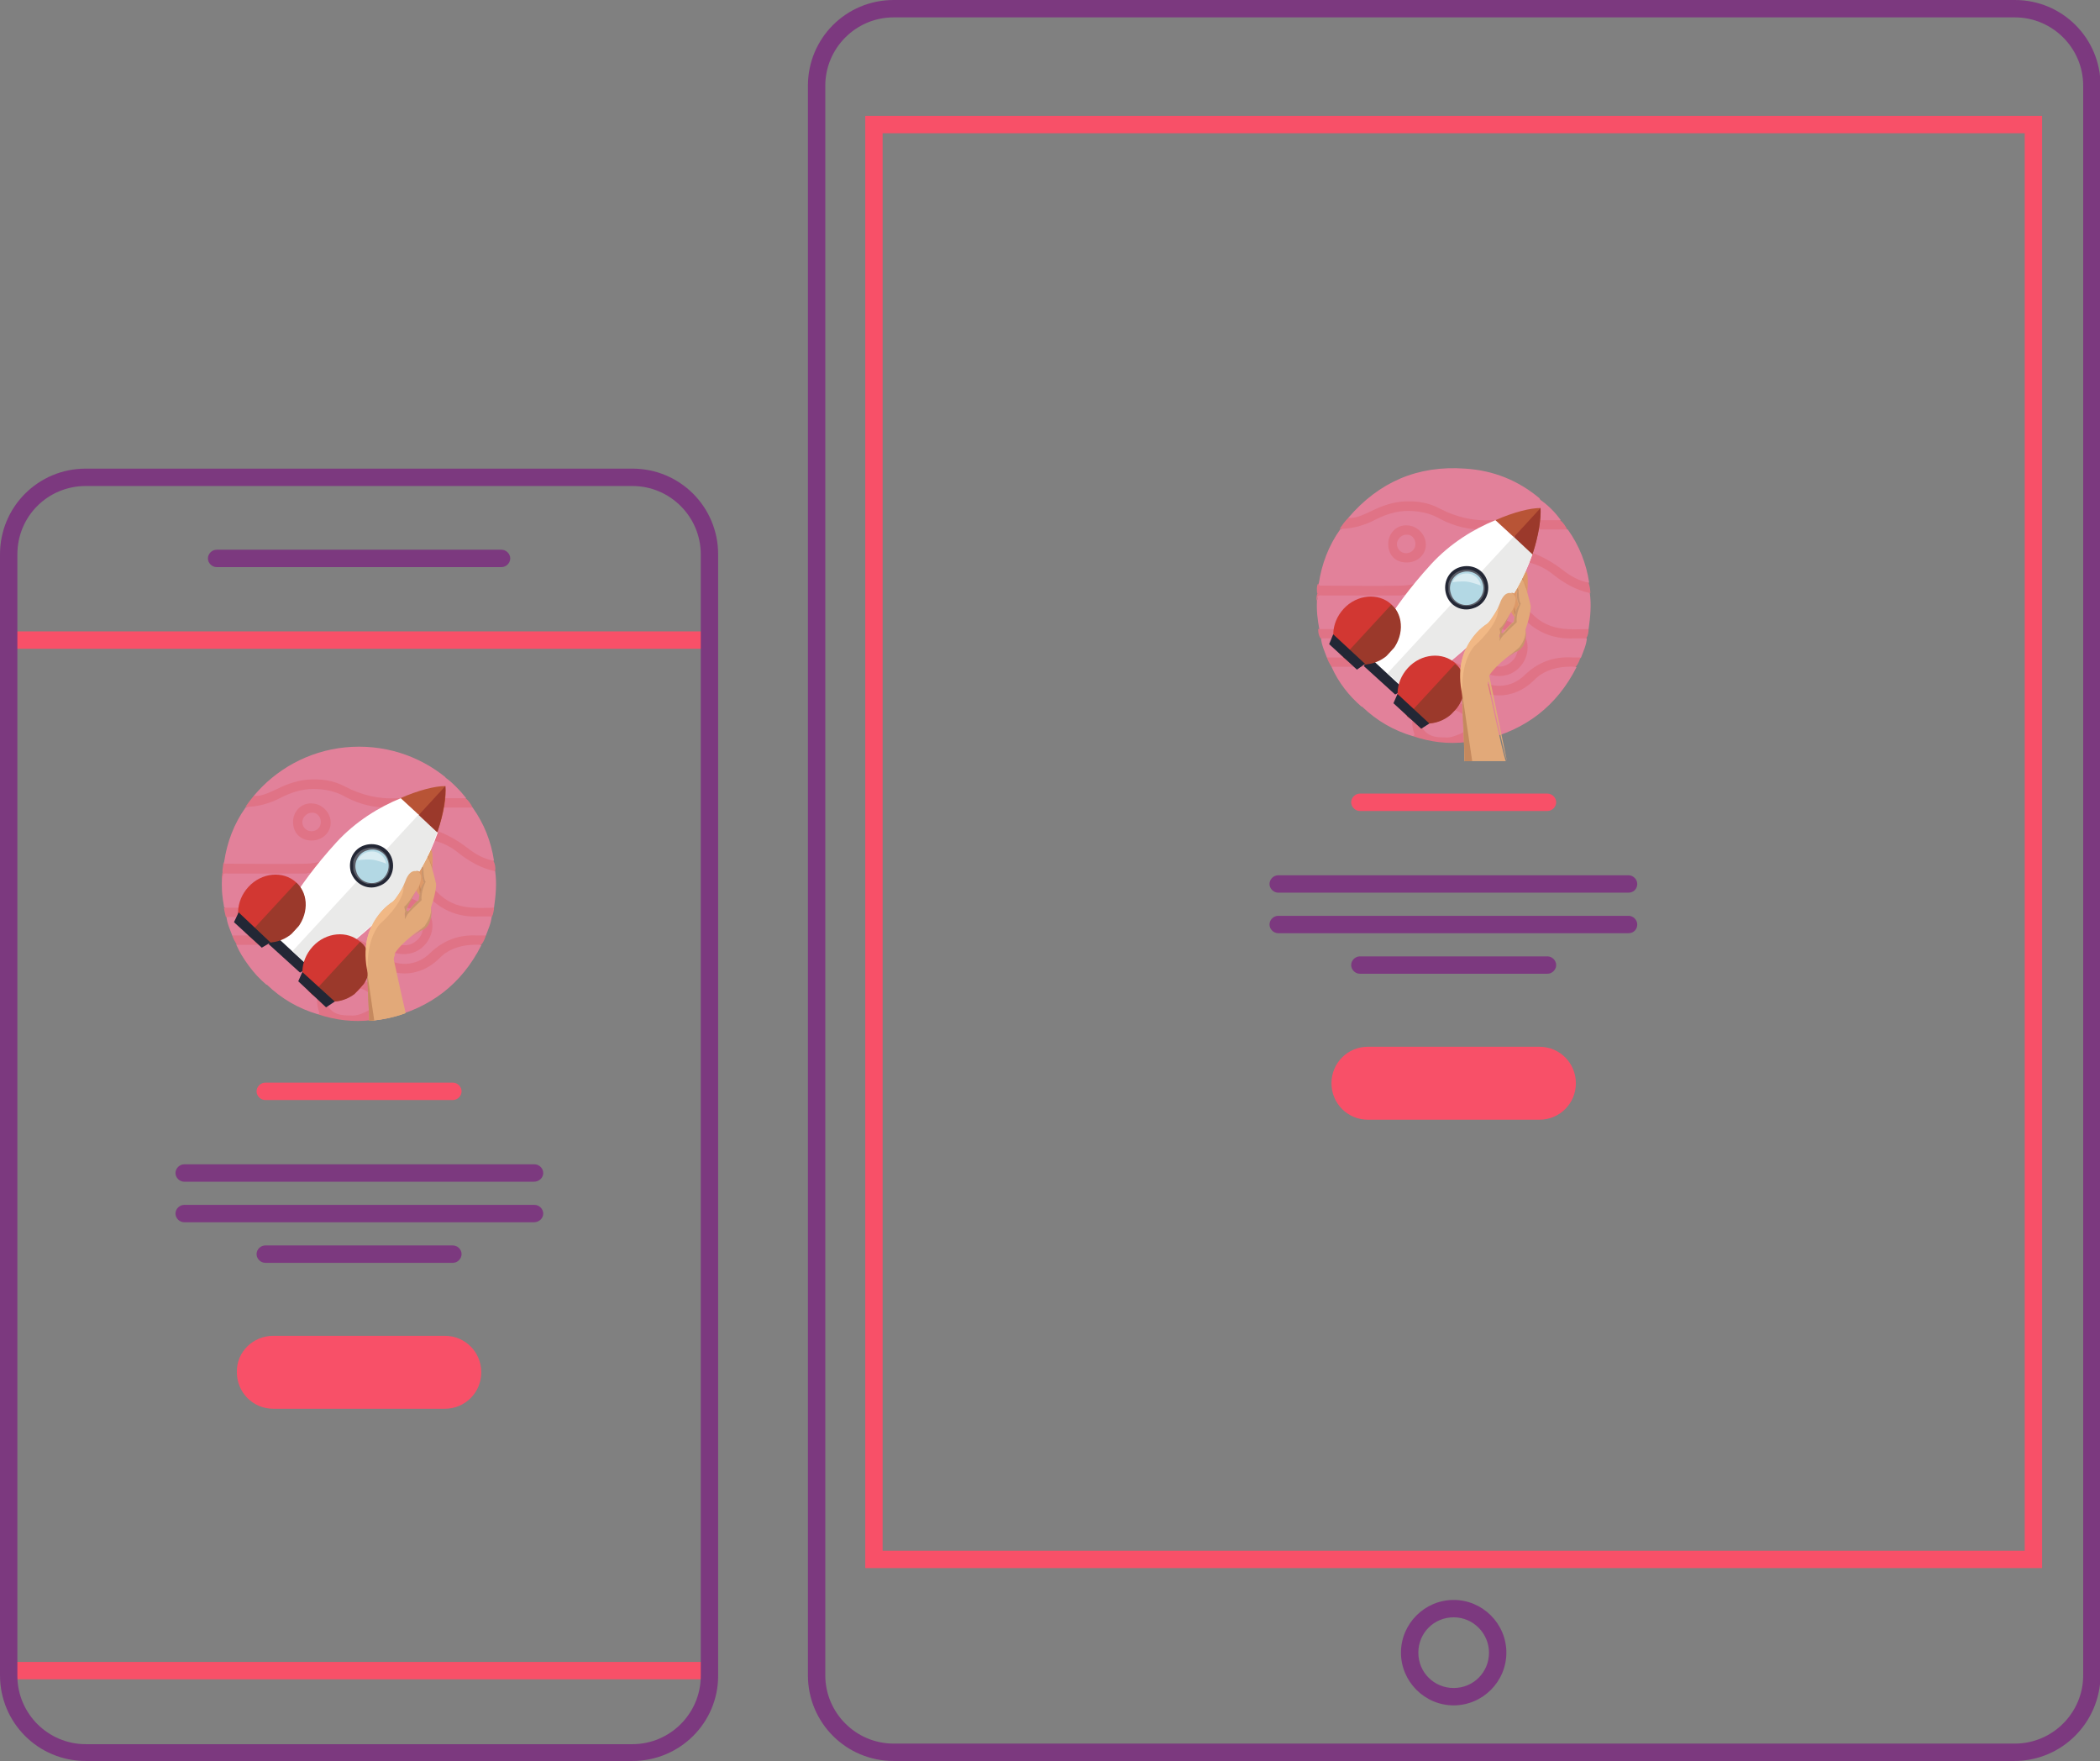 <?xml version="1.0" encoding="utf-8"?>
<!-- Generator: Adobe Illustrator 22.1.0, SVG Export Plug-In . SVG Version: 6.00 Build 0)  -->
<svg version="1.1" id="Livello_1" xmlns="http://www.w3.org/2000/svg" xmlns:xlink="http://www.w3.org/1999/xlink" x="0px" y="0px"
	 viewBox="0 0 362.6 304" style="enable-background:new 0 0 362.6 304;" xml:space="preserve">
<rect x="0" y="0" width="362.6" height="304" fill="#808080" stroke="none"/>
<style type="text/css">
	.st0{fill:#F85068;}
	.st1{fill:#7C397F;}
	.st2{clip-path:url(#SVGID_2_);fill:#E2819A;}
	.st3{clip-path:url(#SVGID_2_);fill:#E07386;}
	.st4{clip-path:url(#SVGID_2_);fill:#DD9968;}
	.st5{clip-path:url(#SVGID_2_);fill:#E2A979;}
	.st6{clip-path:url(#SVGID_2_);fill:#C9946C;}
	.st7{clip-path:url(#SVGID_2_);fill:#C5895E;}
	.st8{clip-path:url(#SVGID_2_);fill:#F1B885;}
	.st9{clip-path:url(#SVGID_2_);fill:#B85436;}
	.st10{clip-path:url(#SVGID_2_);fill:#232735;}
	.st11{clip-path:url(#SVGID_2_);fill:#FFFFFF;}
	.st12{clip-path:url(#SVGID_2_);fill:#EAEAE9;}
	.st13{clip-path:url(#SVGID_2_);fill:#A1D5E7;}
	.st14{opacity:0.3;clip-path:url(#SVGID_4_);}
	.st15{clip-path:url(#SVGID_6_);fill:#DFDFDF;}
	.st16{opacity:0.5;clip-path:url(#SVGID_4_);}
	.st17{clip-path:url(#SVGID_8_);fill:#FFFFFF;}
	.st18{clip-path:url(#SVGID_4_);fill:#9B392B;}
	.st19{clip-path:url(#SVGID_4_);fill:#D23732;}
	.st20{clip-path:url(#SVGID_10_);fill:#9B392B;}
	.st21{clip-path:url(#SVGID_12_);fill:#9B392B;}
	.st22{clip-path:url(#SVGID_14_);fill:#232735;}
	.st23{clip-path:url(#SVGID_14_);fill:#DD9968;}
	.st24{clip-path:url(#SVGID_14_);fill:#E2A979;}
	.st25{clip-path:url(#SVGID_14_);fill:#C9946C;}
	.st26{clip-path:url(#SVGID_14_);fill:#C5895E;}
	.st27{clip-path:url(#SVGID_14_);fill:#F1B885;}
	.st28{fill:#E2819A;}
	.st29{fill:#E07386;}
	.st30{fill:#DD9968;}
	.st31{fill:#E2A979;}
	.st32{fill:#C9946C;}
	.st33{fill:#C5895E;}
	.st34{fill:#F1B885;}
	.st35{fill:#B85436;}
	.st36{fill:#232735;}
	.st37{fill:#FFFFFF;}
	.st38{fill:#EAEAE9;}
	.st39{fill:#A1D5E7;}
	.st40{fill:none;}
	.st41{opacity:0.3;clip-path:url(#SVGID_16_);}
	.st42{clip-path:url(#SVGID_18_);fill:#DFDFDF;}
	.st43{opacity:0.5;clip-path:url(#SVGID_16_);}
	.st44{clip-path:url(#SVGID_20_);fill:#FFFFFF;}
	.st45{clip-path:url(#SVGID_16_);fill:#9B392B;}
	.st46{clip-path:url(#SVGID_16_);fill:#D23732;}
	.st47{clip-path:url(#SVGID_22_);fill:#9B392B;}
	.st48{clip-path:url(#SVGID_24_);fill:#9B392B;}
</style>
<title>Asset 1</title>
<g id="Layer_2">
	<g id="Layer_1-2">
		<rect x="1.5" y="109" class="st0" width="121" height="3"/>
		<rect x="1.5" y="286.9" class="st0" width="121" height="3"/>
		<path class="st1" d="M109.2,304H14.8C6.6,304,0,297.4,0,289.2V95.7c0-8.2,6.6-14.8,14.8-14.8h94.4c8.2,0,14.8,6.6,14.8,14.8v193.6
			C124,297.4,117.4,304,109.2,304z M14.8,83.9C8.3,83.9,3,89.1,3,95.7v193.6c0,6.5,5.3,11.8,11.8,11.8h94.4
			c6.5,0,11.8-5.3,11.8-11.8V95.7c0-6.5-5.3-11.8-11.8-11.8H14.8z"/>
		<path class="st1" d="M347.8,304H154.3c-8.2,0-14.8-6.6-14.8-14.8V14.8c0-8.2,6.6-14.8,14.8-14.8h193.6c8.2,0,14.8,6.6,14.8,14.8
			v274.4C362.6,297.4,356,304,347.8,304z M154.3,3c-6.5,0-11.8,5.3-11.8,11.8v274.4c0,6.5,5.3,11.8,11.8,11.8h193.6
			c6.5,0,11.8-5.3,11.8-11.8V14.8c0-6.5-5.3-11.8-11.8-11.8H154.3z"/>
		<path class="st1" d="M86.6,97.9H37.4c-0.8,0-1.5-0.7-1.5-1.5s0.7-1.5,1.5-1.5h49.2c0.8,0,1.5,0.7,1.5,1.5S87.4,97.9,86.6,97.9z"/>
		<path class="st0" d="M78.2,189.9H45.8c-0.8,0-1.5-0.7-1.5-1.5s0.7-1.5,1.5-1.5h32.4c0.8,0,1.5,0.7,1.5,1.5S79,189.9,78.2,189.9z"
			/>
		<path class="st1" d="M92.2,204H31.8c-0.8,0-1.5-0.7-1.5-1.5s0.7-1.5,1.5-1.5l0,0h60.5c0.8,0,1.5,0.7,1.5,1.5S93.1,204,92.2,204z"
			/>
		<path class="st1" d="M92.2,211H31.8c-0.8,0-1.5-0.7-1.5-1.5s0.7-1.5,1.5-1.5l0,0h60.5c0.8,0,1.5,0.7,1.5,1.5S93.1,211,92.2,211z"
			/>
		<path class="st1" d="M78.2,218H45.8c-0.8,0-1.5-0.7-1.5-1.5s0.7-1.5,1.5-1.5h32.4c0.8,0,1.5,0.7,1.5,1.5S79,218,78.2,218z"/>
		<path class="st0" d="M47.2,230.6h29.6c3.5,0,6.3,2.8,6.3,6.3l0,0c0,3.5-2.8,6.3-6.3,6.3H47.2c-3.5,0-6.3-2.8-6.3-6.3l0,0
			C40.8,233.4,43.7,230.6,47.2,230.6z"/>
		<path class="st0" d="M267.2,140h-32.4c-0.8,0-1.5-0.7-1.5-1.5s0.7-1.5,1.5-1.5h32.4c0.8,0,1.5,0.7,1.5,1.5S268,140,267.2,140z"/>
		<path class="st1" d="M281.2,154.1h-60.5c-0.8,0-1.5-0.7-1.5-1.5s0.7-1.5,1.5-1.5h60.5c0.8,0,1.5,0.7,1.5,1.5
			S282.1,154.1,281.2,154.1z"/>
		<path class="st1" d="M281.2,161.1h-60.5c-0.8,0-1.5-0.7-1.5-1.5s0.7-1.5,1.5-1.5h60.5c0.8,0,1.5,0.7,1.5,1.5
			S282.1,161.1,281.2,161.1z"/>
		<path class="st1" d="M267.2,168.1h-32.4c-0.8,0-1.5-0.7-1.5-1.5s0.7-1.5,1.5-1.5h32.4c0.8,0,1.5,0.7,1.5,1.5
			S268,168.1,267.2,168.1z"/>
		<path class="st0" d="M236.2,180.7h29.6c3.5,0,6.3,2.8,6.3,6.3l0,0c0,3.5-2.8,6.3-6.3,6.3h-29.6c-3.5,0-6.3-2.8-6.3-6.3l0,0
			C229.9,183.5,232.7,180.7,236.2,180.7z"/>
		<path class="st0" d="M352.6,270.7H149.4V20h203.2V270.7z M152.4,267.7h197.2V23H152.4L152.4,267.7z"/>
		<path class="st1" d="M251,294.4c-5,0-9.1-4.1-9.1-9.1c0-5,4.1-9.1,9.1-9.1c5,0,9.1,4.1,9.1,9.1l0,0
			C260.1,290.3,256,294.4,251,294.4z M251,279.2c-3.4,0-6.1,2.7-6.1,6.1c0,3.4,2.7,6.1,6.1,6.1c3.4,0,6.1-2.7,6.1-6.1l0,0
			C257.1,282,254.4,279.2,251,279.2z"/>
	</g>
</g>
<title>Asset 1</title>
<g>
	<g>
		<defs>
			<path id="SVGID_1_" d="M38.3,152.6c0,13.1,10.6,23.7,23.7,23.7s23.7-10.6,23.7-23.7c0-13.1-10.6-23.7-23.7-23.7
				S38.3,139.5,38.3,152.6"/>
		</defs>
		<clipPath id="SVGID_2_">
			<use xlink:href="#SVGID_1_"  style="overflow:visible;"/>
		</clipPath>
		<path class="st2" d="M38.7,148.8c0.5-3.4,1.7-6.6,3.7-9.4c0.4-0.2,0.8-0.4,1.3-0.5c1.8-0.2,3.5-0.8,5.1-1.6c3.7-1.9,7.4-1.9,11,0
			c2.6,1.3,5.2,2,8.1,1.8c2.3-0.1,4.6,0,6.9,0c0.5,0,1,0,1.4,0.2c0.2,0.2,0.4,0.4,0.3,0.7c0,1.1-0.2,2.1-0.6,3.1
			c-0.1,0.3-0.4,0.5-0.7,0.5c-1.4,0-2.7-0.5-4.2-0.5c-3.7-0.1-7.1,1-10,3.3c-2.1,1.6-4.4,2.7-7.1,3.1c-0.4,0.1-0.8,0.1-1.2,0.1
			c-4.2,0-8.5,0-12.7,0c-0.3,0-0.6,0-0.9-0.1C38.8,149.4,38.5,149.2,38.7,148.8"/>
		<path class="st2" d="M38.7,156.6c-0.3-1.6-0.5-3.2-0.4-4.9c0.1-0.2,0-0.6,0.3-0.8c0.4-0.2,0.8-0.1,1.3-0.1c3.9,0,7.9,0,11.8,0
			c0.4,0,0.8,0,1.2-0.1c0,0,0.1-0.1,0.1-0.1c0.1-0.1,0.2-0.1,0.3-0.1c3.4-0.5,6.3-2,9.1-4c3.4-2.4,7.2-3.1,11.3-2.2
			c0.5,0.1,1,0.2,1.4,0.7c0.1,0.3,0.1,0.6,0,0.9c-0.6,2-1.4,3.9-2.5,5.6c-0.2,0.3-0.4,0.5-0.7,0.6c-0.6,0.1-1.2,0-1.9,0
			c-2.1-0.1-4,0.7-5.5,2.1c-2,1.9-4.4,2.8-7.2,2.8c-5.6,0-11.3,0-16.9,0C39.8,157,39.2,157.1,38.7,156.6"/>
		<path class="st2" d="M43.8,137.4c5.3-6.2,12-9.1,20.2-8.5c4.8,0.3,9.1,2,12.8,5.1c0.7,1.3,0.2,2.5-0.1,3.7
			c-0.4,0.4-0.9,0.4-1.4,0.4c-3,0-6.1,0-9.1,0c-2.1,0-4-0.7-5.8-1.6c-1.4-0.7-2.9-1.2-4.4-1.5c-2.9-0.4-5.5,0.2-8,1.5
			c-1,0.5-2,1-3.1,1.2C44.5,137.8,44,138,43.8,137.4"/>
		<path class="st2" d="M54.9,175.1c-3.4-1-6.3-2.7-8.8-5.1c0.2-0.3,0.5-0.4,0.8-0.4c5.1-1,9.7-3,14-5.8c0.1-0.1,0.2-0.1,0.3-0.1
			c1.3,0.1,2.2,1.1,3.1,1.9c2.3,2,4.8,2.7,7.8,1.9c1.4-0.4,2.5-1.2,3.5-2.2c1.8-1.7,4-2.4,6.4-2.4c0.4,0,0.8,0,1.1,0.3
			c-3.4,6.7-8.8,10.8-16,12.5c-1,0.2-2,0.5-3,0.4c-0.1-0.5,0.3-0.7,0.6-0.9c1.5-1.6,1.2-3.7-0.6-4.9c-2.2-1.4-4.6-1.5-7-0.4
			c-1.4,0.6-2.9,2.4-1.9,4.4C55.6,174.9,55.5,175,54.9,175.1"/>
		<path class="st2" d="M40.1,161.5c-0.4-1.1-0.9-2.1-1-3.3c0.5-0.5,1.1-0.4,1.7-0.4c5.5,0,11-0.1,16.4,0c3.1,0,5.8-0.9,8-3
			c1.3-1.2,2.8-1.8,4.5-1.9c0.5,0,0.9,0,1.3,0.3c0.4,0.8-0.2,1.2-0.5,1.7c-0.1,0.1-0.2,0.1-0.3,0.2c-0.4,0.1-0.8,0.1-1.1,0.2
			c-2.4,0.7-3.6,2.2-3.8,4.7c0,0.3,0,0.7-0.1,1c-0.7,0.8-1.4,1.6-2.5,1.9c-0.1,0-0.1,0-0.2,0c-2.3-1.1-4.8-1-7.3-0.9
			c-4.5,0-8.9,0-13.4,0C41.2,161.9,40.6,162,40.1,161.5"/>
		<path class="st2" d="M72,152c1.2-2.2,2.3-4.4,2.9-6.9c0.4-0.3,0.8-0.1,1.2,0.1c1.2,0.5,2.3,1.1,3.3,1.9c1.6,1.3,3.3,2.3,5.3,2.8
			c0.3,0.1,0.6,0.3,0.8,0.5c0.3,2.1,0.1,4.2-0.2,6.3c-0.2,0.2-0.5,0.3-0.8,0.3c-3.5,0.2-6.8-0.2-9.4-2.9c-0.6-0.6-1.4-1.1-2.2-1.4
			C72.5,152.5,72.1,152.4,72,152"/>
		<path class="st2" d="M61.2,163.7c-0.6,0.8-1.5,1.2-2.4,1.7c-3.9,2.4-8.2,3.9-12.8,4.6c-2.2-1.9-4-4.2-5.2-6.9
			c0.3-0.4,0.8-0.4,1.3-0.4c5.4,0,10.8,0,16.1,0C59.3,162.8,60.5,162.7,61.2,163.7"/>
		<path class="st3" d="M72,152c1.6,0.5,2.9,1.4,4.1,2.6c1.6,1.4,3.5,2,5.6,2.1c1.2,0.1,2.4,0,3.6,0c0,0.5-0.1,1.1-0.4,1.6
			c-0.2,0.2-0.5,0.3-0.8,0.3c-3.8,0.3-7.3-0.4-10.1-3.2c-0.6-0.6-1.2-1-2-1.2c-0.4-0.1-0.8-0.2-1-0.6c-2.1-0.5-3.9,0-5.4,1.4
			c-2.4,2.3-5.1,3.4-8.5,3.3c-6-0.1-12.1,0-18.1,0c-0.3-0.5-0.4-1-0.4-1.6c6.4,0,12.8,0,19.2,0c2.2,0,4.3-0.7,5.9-2.3
			C66.1,152.1,68.8,151.3,72,152"/>
		<path class="st3" d="M85.5,150.4c-2.4-0.5-4.5-1.7-6.4-3.2c-1.2-1-2.6-1.7-4.2-2.1c-4.8-1.6-9.1-0.7-13.1,2.2
			c-2.6,1.9-5.4,3.3-8.7,3.4c-0.2,0.1-0.5,0.1-0.8,0.1c-4.3,0-8.5,0-12.8,0c-0.5,0-0.9,0-1.2-0.5c0-0.5-0.1-1.1,0.2-1.6
			c0.1,0.5,0.5,0.4,0.9,0.4c4.5,0,9,0.1,13.5,0c2.9-0.1,5.4-1.3,7.6-3c4.2-3.2,8.9-4.2,14-2.9c0.2,0,0.3,0.1,0.5,0.1
			c1.6,0,2.9,0.8,4.2,1.7c1.8,1.2,3.6,2.5,5.6,3.3c0.2,0.1,0.3,0.2,0.4,0.3C85.5,149.2,85.6,149.8,85.5,150.4"/>
		<path class="st2" d="M71,153.5c1.1,0.1,2.2,0.5,3,1.3c2.4,2.5,5.4,3.6,8.8,3.4c0.7,0,1.4,0,2.1,0c-0.1,1.2-0.6,2.2-1,3.3
			c-0.4,0.4-0.9,0.4-1.4,0.3c-3.1-0.2-5.7,0.9-8.1,3c-2.9,2.6-6.6,2.5-9.4-0.2c-0.5-0.4-0.9-0.8-1.4-1.2c-0.3-0.2-0.7-0.3-0.6-0.8
			c0.5-0.7,1.3-1.2,2-1.8c0.5,0,0.6,0.5,0.7,0.8c1.1,2,2.6,2.8,4.8,2.6c1.8-0.2,3.3-1.5,3.8-3.5c0.6-2.1-0.7-4.5-2.8-5.3
			c-0.4-0.2-1-0.1-1.2-0.7C70.5,154.4,70.8,154,71,153.5"/>
		<path class="st3" d="M63,162.7c1,0.7,1.9,1.5,2.8,2.2c2.6,2.1,6.1,2,8.5-0.4c2.3-2.2,5-3.2,8.2-3c0.5,0,0.9,0,1.4,0
			c-0.2,0.6-0.4,1.1-0.8,1.6c-2.3-0.1-4.4,0.2-6.3,1.5c-0.4,0.3-0.7,0.6-1,0.9c-3.5,3.4-8.4,3.4-11.9,0c-0.8-0.8-1.7-1.3-2.7-1.8
			c-1.3-0.5-2.6-0.6-4-0.6c-5.4,0-10.9,0-16.3,0c-0.3-0.5-0.6-1-0.8-1.6c5.2,0,10.5,0,15.7,0C58.3,161.5,60.7,161.6,63,162.7"/>
		<path class="st3" d="M43.8,137.4c1.2,0.1,2.3-0.4,3.4-0.9c1.8-0.9,3.7-1.7,5.8-1.9c2.3-0.2,4.6,0.1,6.6,1.2c2.9,1.5,5.9,2.2,9.1,2
			c2.6-0.1,5.2,0,7.7,0c1.3-0.6,2.7-0.5,4,0c0.5,0.4,0.9,1,1.2,1.6c-0.1,0.1-0.2,0.2-0.3,0.2c-1.7,0.2-3.5,0.5-5.2-0.2
			c-2.9,0-5.7-0.1-8.6,0c-2.8,0.1-5.3-0.5-7.8-1.8c-1.7-1-3.6-1.4-5.6-1.4c-2,0-3.8,0.6-5.6,1.5c-1.9,1-4,1.6-6.2,1.6
			C42.7,138.7,43.2,138,43.8,137.4"/>
		<path class="st2" d="M76.1,139.4c1.8,0,3.7,0,5.5,0c2,2.8,3.2,5.9,3.7,9.2c-1.8-0.3-3.3-1.2-4.7-2.3c-1.7-1.3-3.5-2.3-5.5-3
			c0.8-0.4,0.6-1.2,0.8-1.9C76.1,140.8,76.3,140.1,76.1,139.4"/>
		<path class="st3" d="M54.9,175.1c0.2,0,0.3-0.2,0.2-0.4c-1-3,0.1-4.9,3.3-5.6c1.8-0.4,3.6-0.2,5.3,0.6c2.4,1.1,3.6,4.2,0.5,6.4
			C61,176.5,57.9,176.1,54.9,175.1"/>
		<path class="st2" d="M80.5,137.8c-1.3,0-2.7,0-4,0c0.1-1.2,0.1-2.5,0.2-3.7C78.2,135.1,79.4,136.4,80.5,137.8"/>
		<path class="st3" d="M38.5,150.4c0.4,0.2,0.9,0.2,1.3,0.2c4.1,0,8.2,0,12.2,0c0.4,0,0.8-0.1,1.1,0.2c0,0,0,0,0,0
			c-0.4,0.3-0.8,0.2-1.2,0.2c-4.4,0-8.8,0-13.1,0c-0.1,0-0.2,0.1-0.3,0.2l-0.2,0.6C38.3,151.3,38.3,150.8,38.5,150.4"/>
		<path class="st3" d="M50.6,141.9c0-1.8,1.4-3.3,3.2-3.2c1.8,0,3.3,1.6,3.3,3.3c0,1.8-1.5,3.1-3.3,3.1
			C51.9,145.1,50.6,143.8,50.6,141.9"/>
		<path class="st2" d="M38.5,151.2c0-0.1,0-0.1,0-0.2c0.2-0.1,0.4-0.1,0.6-0.1c4.5,0,9,0,13.5,0c0.2,0,0.4,0,0.6,0.1
			c-0.2,0.4-0.5,0.2-0.8,0.2C47.8,151.2,43.1,151.2,38.5,151.2"/>
		<path class="st2" d="M53.2,151c-4.9,0-9.8,0-14.7,0c0.2-0.3,0.6-0.2,0.9-0.2c4.6,0,9.2,0,13.8,0C53.2,150.8,53.2,150.9,53.2,151"
			/>
		<path class="st3" d="M70.2,154.9c1.8,0.4,3.3,1.3,4.1,3.1c1.3,3-1,6.6-4.3,6.7c-2.3,0.1-3.8-1-4.8-3.1c-0.1-0.2-0.2-0.5-0.3-0.7
			c-0.1-1.6,0-3.1,1.2-4.3c0.8-0.8,1.7-1.5,2.9-1.6C69.4,154.9,69.9,155.1,70.2,154.9L70.2,154.9z"/>
		<path class="st3" d="M70.2,154.9c-0.4,0.3-0.8,0.2-1.2,0.2C69.4,154.8,69.9,154.9,70.2,154.9"/>
		<path class="st2" d="M60.5,175.3c-1.4,0-2.6-0.1-3.5-1.1c-0.8-0.8-0.9-1.7,0-2.6c1.4-1.3,3.1-1.1,4.8-1c0.5,0,1,0.2,1.5,0.5
			c0.7,0.5,1.3,1,1.2,1.9c-0.1,0.9-0.7,1.4-1.4,1.7C62.1,175.2,61.2,175.4,60.5,175.3"/>
		<path class="st2" d="M55.4,141.9c0,0.9-0.7,1.6-1.6,1.6c-0.9,0-1.6-0.7-1.6-1.6c0-0.8,0.8-1.6,1.6-1.6
			C54.7,140.2,55.4,141,55.4,141.9"/>
		<path class="st2" d="M68.7,156.9c1.6-0.5,3,0,3.9,1.3c0.7,1.1,0.6,2.7-0.2,3.7c-1,1.2-2.4,1.6-3.8,1c-1.3-0.5-2.6-2.3-1.9-3.9
			C67.3,158.2,67.8,157.4,68.7,156.9"/>
		<path class="st2" d="M68.7,156.9c-0.6,0.7-1.1,1.6-2,2.2C67,157.9,67.6,157.2,68.7,156.9"/>
		<path class="st4" d="M72.5,154.6c0,0-1.6-1.3-0.7-4.1c0-0.1-0.2-1.3,0.5-1.6c0,0,0-1.6,1-1.5c0,0,0.2-0.6,1.1-0.7
			c0,0,0.5-0.2,0.2,3.8L72.5,154.6z"/>
		<path class="st5" d="M63.9,179.4c0,0-0.3-11.6-0.6-13.5c0,0-0.9-6.6,4.5-10.3c0,0,1.2-0.9,2.2-3.6c0,0,0.8-2.2,2.2-1.6
			c0,0,1.3,0.8-0.4,3.2c0,0-2.2,3.4-1.9,4.5c0,0,1.3-1.9,2.5-2.8c0,0,0.1-1.9,0.8-2.9c0,0-0.5-1.2-0.3-2.3c0,0-0.7-1.8,0-2.9
			c0,0,1-0.8,2.4,5.4c0,0,0.1,1.2-0.9,4.1c0,0,0.4,3-1.9,3.8c0,0-4.6,3.2-4.7,5.1c0,0,2.6,12.2,3.2,13.8L63.9,179.4z"/>
		<path class="st6" d="M69.9,158.7c0,0,0.7-1.3,1-1.8c0,0-0.7,1-0.7-0.1c0,0,0.9-1.7,1.5-2.8c0,0-1.4,2.3-1.9,2.5
			C69.7,156.5,70,157.7,69.9,158.7"/>
		<path class="st6" d="M70.7,157.1c0,0,0.9-1.3,1.6-1.7c0,0,0.2-2.4,0.9-3c0,0-0.6-1.2-0.3-2.3c0,0-0.9-1.8,0-2.9
			c0,0-0.4,2.4,0.2,2.6c0,0,0,2.1,0.4,2.4c0,0-0.9,1.8-0.7,3.2c0,0-2.7,2.5-3,3.1L70.7,157.1z"/>
		<path class="st6" d="M74.5,156.8c0,0,0.1,1.4-0.3,2.3c0,0-0.2,1.1-1.6,1.6l-1.4,1l2.2-1.9C73.3,159.7,74.4,158.7,74.5,156.8"/>
		<path class="st7" d="M73.3,147.3c0,0,1,0.8,1.4,2.7l-1.1-3.1C73.6,146.9,73.5,146.9,73.3,147.3"/>
		<path class="st7" d="M72.7,153.6l-0.3-0.9c0,0,0,1,0.1,1.5L72.7,153.6z"/>
		<polygon class="st7" points="63.9,179.4 65.1,179.4 63.4,168 		"/>
		<path class="st8" d="M67.9,155.6c0,0-6.4,3.6-4.4,12.4c0,0-0.5-5.5,2.1-8.5c0,0,4.2-3.6,4.1-6.5C69.6,153,68.4,155.1,67.9,155.6"
			/>
		<path class="st9" d="M76.9,135.7c-1.8,0-4.6,0.7-7.8,2.1l6.4,5.9C76.7,140.3,77.1,137.4,76.9,135.7"/>
		<path class="st10" d="M51.8,167.9c0.8-0.4,6.2-3.6,11.3-9.1c4.2-4.6,4-9.6,3.5-12.3c-2.8-0.2-7.8,0-12,4.5
			c-5.1,5.5-7.8,11.2-8.2,12L51.8,167.9z"/>
		<path class="st11" d="M58.1,145.4c-7.5,8.2-10.3,14.6-10.9,15.8l6.7,6.2c1.1-0.7,7.3-4,14.9-12.1c3.3-3.6,5.5-7.9,6.8-11.6
			l-6.4-5.9C65.5,139.3,61.4,141.8,58.1,145.4"/>
		<path class="st12" d="M75.5,143.6l-3.2-3l-21.8,23.6l3.4,3.1c1.1-0.7,7.3-4,14.9-12.1C72.1,151.7,74.3,147.4,75.5,143.6"/>
		<path class="st13" d="M66.3,147.2c-1.3-1.2-3.3-1.1-4.4,0.2c-1.2,1.3-1.1,3.3,0.2,4.4c1.3,1.2,3.3,1.1,4.4-0.2
			C67.7,150.4,67.6,148.4,66.3,147.2"/>
		<path class="st10" d="M65.3,153c2-0.6,3-2.7,2.4-4.7c-0.6-2-2.7-3-4.7-2.4c-2,0.6-3,2.7-2.4,4.7C61.3,152.6,63.4,153.7,65.3,153
			 M65.1,152.3c-1.5,0.5-3.2-0.3-3.6-1.9c-0.5-1.5,0.4-3.2,1.9-3.6c1.5-0.5,3.2,0.3,3.6,1.9C67.4,150.1,66.6,151.8,65.1,152.3"/>
	</g>
	<g>
		<defs>
			<path id="SVGID_3_" d="M38.3,152.6c0,13.1,10.6,23.7,23.7,23.7s23.7-10.6,23.7-23.7c0-13.1-10.6-23.7-23.7-23.7
				S38.3,139.5,38.3,152.6"/>
		</defs>
		<clipPath id="SVGID_4_">
			<use xlink:href="#SVGID_3_"  style="overflow:visible;"/>
		</clipPath>
		<g class="st14">
			<g>
				<defs>
					<rect id="SVGID_5_" x="61" y="146.3" width="6.3" height="6.3"/>
				</defs>
				<clipPath id="SVGID_6_">
					<use xlink:href="#SVGID_5_"  style="overflow:visible;"/>
				</clipPath>
				<path class="st15" d="M65.1,152.5c1.7-0.5,2.6-2.3,2-4c-0.5-1.7-2.3-2.6-4-2c-1.7,0.5-2.6,2.3-2,4
					C61.7,152.1,63.5,153.1,65.1,152.5"/>
			</g>
		</g>
		<g class="st16">
			<g>
				<defs>
					<rect id="SVGID_7_" x="61.8" y="147" width="4.9" height="2.1"/>
				</defs>
				<clipPath id="SVGID_8_">
					<use xlink:href="#SVGID_7_"  style="overflow:visible;"/>
				</clipPath>
				<path class="st17" d="M61.8,148.5c0.4-1,1.5-1.6,2.7-1.5c1.1,0.1,2,1,2.2,2.1c0,0-1.5-0.6-2.5-0.7
					C63.2,148.3,61.8,148.5,61.8,148.5"/>
			</g>
		</g>
		<path class="st18" d="M72.3,140.7l3.2,3c1.1-3.3,1.5-6.2,1.4-8c0,0,0,0,0,0L72.3,140.7z"/>
		<path class="st19" d="M50.9,160.5c2.3-2.5,2.4-6.2,0.2-8.2c-2.2-2-5.9-1.7-8.2,0.8c-2.3,2.5-2.4,6.2-0.2,8.2
			C45,163.4,48.6,163,50.9,160.5"/>
		<path class="st19" d="M62,170.8c2.3-2.5,2.4-6.2,0.2-8.2c-2.2-2-5.9-1.7-8.2,0.8c-2.3,2.5-2.4,6.2-0.2,8.2
			C56.1,173.6,59.7,173.2,62,170.8"/>
	</g>
	<g>
		<defs>
			
				<rect id="SVGID_9_" x="42.9" y="156" transform="matrix(0.678 -0.735 0.735 0.678 -100.916 87.159)" width="12.3" height="5.4"/>
		</defs>
		<clipPath id="SVGID_10_">
			<use xlink:href="#SVGID_9_"  style="overflow:visible;"/>
		</clipPath>
		<path class="st20" d="M43,153.2c-2.3,2.5-2.4,6.2-0.2,8.2c2.2,2,5.9,1.7,8.2-0.8c2.3-2.5,2.4-6.2,0.2-8.2
			C49,150.4,45.3,150.7,43,153.2"/>
	</g>
	<g>
		<defs>
			
				<rect id="SVGID_11_" x="53.9" y="166.2" transform="matrix(0.678 -0.735 0.735 0.678 -104.841 98.545)" width="12.3" height="5.4"/>
		</defs>
		<clipPath id="SVGID_12_">
			<use xlink:href="#SVGID_11_"  style="overflow:visible;"/>
		</clipPath>
		<path class="st21" d="M54.1,163.4c-2.3,2.5-2.4,6.2-0.2,8.2c2.2,2,5.9,1.7,8.2-0.8c2.3-2.5,2.4-6.2,0.2-8.2
			C60,160.5,56.4,160.9,54.1,163.4"/>
	</g>
	<g>
		<defs>
			<path id="SVGID_13_" d="M38.3,152.6c0,13.1,10.6,23.7,23.7,23.7s23.7-10.6,23.7-23.7c0-13.1-10.6-23.7-23.7-23.7
				S38.3,139.5,38.3,152.6"/>
		</defs>
		<clipPath id="SVGID_14_">
			<use xlink:href="#SVGID_13_"  style="overflow:visible;"/>
		</clipPath>
		<polygon class="st22" points="57.8,172.9 52.2,167.8 51.5,169.4 56.3,173.9 		"/>
		<polygon class="st22" points="46.7,162.7 41.2,157.5 40.4,159.2 45.2,163.6 		"/>
		<path class="st23" d="M72.3,150.4c-0.2,0-0.3-0.1-0.4-0.1c0,0,0,0.1,0,0.1c-0.5,1.6-0.2,2.7,0.1,3.4
			C72.4,152.9,73.2,150.9,72.3,150.4"/>
		<path class="st24" d="M68.2,164.9c0-0.1,0-0.1-0.1-0.2c-0.1-0.9-0.1-1.8,0.1-2.7c0,0,0-0.1,0-0.1c0.1-1,0.3-2.2,1.1-2.9
			c0-0.1,0-0.2,0.1-0.3c0.2-0.5,0.4-1,0.7-1.5c0.4-1.4,1.8-3.5,1.8-3.5c0.2-0.3,0.4-0.6,0.5-0.9c0.2-0.5,0.3-1,0.3-1.5
			c-0.1-0.6-0.5-0.8-0.5-0.8c-1.5-0.7-2.2,1.6-2.2,1.6c-1,2.6-2.2,3.6-2.2,3.6c-5.4,3.6-4.5,10.3-4.5,10.3
			c0.3,1.9,0.6,13.5,0.6,13.5l7.3,0c-0.6-1.7-3.2-13.8-3.2-13.8C68,165.4,68,165.2,68.2,164.9"/>
		<path class="st25" d="M70.2,156.9c0,0,0-0.1,0-0.1c0,0,0.9-1.7,1.5-2.8c0,0-1.4,2.3-1.9,2.5c0,0,0.1,0.5,0.2,1
			C70,157.3,70.1,157.1,70.2,156.9"/>
		<polygon class="st26" points="63.9,179.4 65.1,179.4 63.4,167.9 		"/>
		<path class="st27" d="M67.9,155.6c0,0-6.4,3.6-4.4,12.4c0,0-0.5-5.5,2.1-8.5c0,0,4.2-3.6,4.1-6.5C69.7,153,68.4,155.1,67.9,155.6"
			/>
	</g>
</g>
<path class="st28" d="M227.7,100.8c0.5-3.4,1.7-6.6,3.7-9.4c0.4-0.2,0.8-0.4,1.3-0.5c1.8-0.2,3.5-0.8,5.1-1.6c3.7-1.9,7.4-1.9,11,0
	c2.6,1.3,5.2,2,8.1,1.8c2.3-0.1,4.6,0,6.9,0c0.5,0,1,0,1.4,0.2c0.2,0.2,0.4,0.4,0.3,0.7c0,1.1-0.2,2.1-0.6,3.1
	c-0.1,0.3-0.4,0.5-0.7,0.5c-1.4,0-2.7-0.5-4.2-0.5c-3.7-0.1-7.1,1-10,3.3c-2.1,1.6-4.4,2.7-7.1,3.1c-0.4,0.1-0.8,0.1-1.2,0.1
	c-4.2,0-8.5,0-12.7,0c-0.3,0-0.6,0-0.9-0.1C227.8,101.4,227.5,101.2,227.7,100.8"/>
<path class="st28" d="M227.8,108.6c-0.3-1.6-0.5-3.2-0.4-4.9c0.1-0.2,0-0.6,0.3-0.8c0.4-0.2,0.8-0.1,1.3-0.1c3.9,0,7.9,0,11.8,0
	c0.4,0,0.8,0,1.2-0.1c0,0,0.1-0.1,0.1-0.1c0.1-0.1,0.2-0.1,0.3-0.1c3.4-0.5,6.3-2,9.1-4c3.4-2.4,7.2-3.1,11.3-2.2
	c0.5,0.1,1,0.2,1.4,0.7c0.1,0.3,0.1,0.6,0,0.9c-0.6,2-1.4,3.9-2.5,5.6c-0.2,0.3-0.4,0.5-0.7,0.6c-0.6,0.1-1.2,0-1.9,0
	c-2.1-0.1-4,0.7-5.5,2.1c-2,1.9-4.4,2.8-7.2,2.8c-5.6,0-11.3,0-16.9,0C228.8,109,228.2,109.1,227.8,108.6"/>
<path class="st28" d="M232.8,89.4c5.3-6.2,12-9.1,20.2-8.5c4.8,0.3,9.1,2,12.8,5.1c0.7,1.3,0.2,2.5-0.1,3.7
	c-0.4,0.4-0.9,0.4-1.4,0.4c-3,0-6.1,0-9.1,0c-2.1,0-4-0.7-5.8-1.6c-1.4-0.7-2.9-1.2-4.4-1.5c-2.9-0.4-5.5,0.2-8,1.5
	c-1,0.5-2,1-3.1,1.2C233.5,89.8,233,90,232.8,89.4"/>
<path class="st28" d="M244,127.1c-3.4-1-6.3-2.7-8.8-5.1c0.2-0.3,0.5-0.4,0.8-0.4c5.1-1,9.7-3,14-5.8c0.1-0.1,0.2-0.1,0.3-0.1
	c1.3,0.1,2.2,1.1,3.1,1.9c2.3,2,4.8,2.7,7.8,1.9c1.4-0.4,2.5-1.2,3.5-2.2c1.8-1.7,4-2.4,6.4-2.4c0.4,0,0.8,0,1.1,0.3
	c-3.4,6.7-8.8,10.8-16,12.5c-1,0.2-2,0.5-3,0.4c-0.1-0.5,0.3-0.7,0.6-0.9c1.5-1.6,1.2-3.7-0.6-4.9c-2.2-1.4-4.6-1.5-7-0.4
	c-1.4,0.6-2.9,2.4-1.9,4.4C244.6,126.9,244.5,126.9,244,127.1"/>
<path class="st28" d="M229.1,113.5c-0.4-1.1-0.9-2.1-1-3.3c0.5-0.5,1.1-0.4,1.7-0.4c5.5,0,11-0.1,16.4,0c3.1,0,5.8-0.9,8-3
	c1.3-1.2,2.8-1.8,4.5-1.9c0.5,0,0.9,0,1.3,0.3c0.4,0.8-0.2,1.2-0.5,1.7c-0.1,0.1-0.2,0.1-0.3,0.2c-0.4,0.1-0.8,0.1-1.1,0.2
	c-2.4,0.7-3.6,2.2-3.8,4.7c0,0.3,0,0.7-0.1,1c-0.7,0.8-1.4,1.6-2.5,1.9c-0.1,0-0.1,0-0.2,0c-2.3-1.1-4.8-1-7.3-0.9
	c-4.5,0-8.9,0-13.4,0C230.2,113.9,229.6,114,229.1,113.5"/>
<path class="st28" d="M261,103.9c1.2-2.2,2.3-4.4,2.9-6.9c0.4-0.3,0.8-0.1,1.2,0.1c1.2,0.5,2.3,1.1,3.3,1.9c1.6,1.3,3.3,2.3,5.3,2.8
	c0.3,0.1,0.6,0.3,0.8,0.5c0.3,2.1,0.1,4.2-0.2,6.3c-0.2,0.2-0.5,0.3-0.8,0.3c-3.5,0.2-6.8-0.2-9.4-2.9c-0.6-0.6-1.4-1.1-2.2-1.4
	C261.6,104.5,261.2,104.4,261,103.9"/>
<path class="st28" d="M250.3,115.7c-0.6,0.8-1.5,1.2-2.4,1.7c-3.9,2.4-8.2,3.9-12.8,4.6c-2.2-1.9-4-4.2-5.2-6.9
	c0.3-0.4,0.8-0.4,1.3-0.4c5.4,0,10.8,0,16.1,0C248.4,114.8,249.5,114.7,250.3,115.7"/>
<path class="st29" d="M261,103.9c1.6,0.5,2.9,1.4,4.1,2.6c1.6,1.4,3.5,2,5.6,2.1c1.2,0.1,2.4,0,3.6,0c0,0.5-0.1,1.1-0.4,1.6
	c-0.2,0.2-0.5,0.3-0.8,0.3c-3.8,0.3-7.3-0.4-10.1-3.2c-0.6-0.6-1.2-1-2-1.2c-0.4-0.1-0.8-0.2-1-0.6c-2.1-0.5-3.9,0-5.4,1.4
	c-2.4,2.3-5.1,3.4-8.5,3.3c-6-0.1-12.1,0-18.1,0c-0.3-0.5-0.4-1-0.4-1.6c6.4,0,12.8,0,19.2,0c2.2,0,4.3-0.7,5.9-2.3
	C255.2,104,257.9,103.3,261,103.9"/>
<path class="st29" d="M274.6,102.4c-2.4-0.5-4.5-1.7-6.4-3.2c-1.2-1-2.6-1.7-4.2-2.1c-4.8-1.6-9.1-0.7-13.1,2.2
	c-2.6,1.9-5.4,3.3-8.7,3.4c-0.2,0.1-0.5,0.1-0.8,0.1c-4.3,0-8.5,0-12.8,0c-0.5,0-0.9,0-1.2-0.5c0-0.5-0.1-1.1,0.2-1.6
	c0.1,0.5,0.5,0.4,0.9,0.4c4.5,0,9,0.1,13.5,0c2.9-0.1,5.4-1.3,7.6-3c4.2-3.2,8.9-4.2,14-2.9c0.2,0,0.3,0.1,0.5,0.1
	c1.6,0,2.9,0.8,4.2,1.7c1.8,1.2,3.6,2.5,5.6,3.3c0.2,0.1,0.3,0.2,0.4,0.3C274.5,101.2,274.6,101.8,274.6,102.4"/>
<path class="st28" d="M260.1,105.5c1.1,0.1,2.2,0.5,3,1.3c2.4,2.5,5.4,3.6,8.8,3.4c0.7,0,1.4,0,2.1,0c-0.1,1.2-0.6,2.2-1,3.3
	c-0.4,0.4-0.9,0.4-1.4,0.3c-3.1-0.2-5.7,0.9-8.1,3c-2.9,2.6-6.6,2.5-9.4-0.2c-0.5-0.4-0.9-0.8-1.4-1.2c-0.3-0.2-0.7-0.3-0.6-0.8
	c0.5-0.7,1.3-1.2,2-1.8c0.5,0,0.6,0.5,0.7,0.8c1.1,2,2.6,2.8,4.8,2.6c1.8-0.2,3.3-1.5,3.8-3.5c0.6-2.1-0.7-4.5-2.8-5.3
	c-0.4-0.2-1-0.1-1.2-0.7C259.5,106.4,259.8,106,260.1,105.5"/>
<path class="st29" d="M252,114.7c1,0.7,1.9,1.5,2.8,2.2c2.6,2.1,6.1,2,8.5-0.4c2.3-2.2,5-3.2,8.2-3c0.5,0,0.9,0,1.4,0
	c-0.2,0.6-0.4,1.1-0.8,1.6c-2.3-0.1-4.4,0.2-6.3,1.5c-0.4,0.3-0.7,0.6-1,0.9c-3.5,3.4-8.4,3.4-11.9,0c-0.8-0.8-1.7-1.3-2.7-1.8
	c-1.3-0.5-2.6-0.6-4-0.6c-5.4,0-10.9,0-16.3,0c-0.3-0.5-0.6-1-0.8-1.6c5.2,0,10.5,0,15.7,0C247.4,113.5,249.8,113.6,252,114.7"/>
<path class="st29" d="M232.8,89.4c1.2,0.1,2.3-0.4,3.4-0.9c1.8-0.9,3.7-1.7,5.8-1.9c2.3-0.2,4.6,0.1,6.6,1.2c2.9,1.5,5.9,2.2,9.1,2
	c2.6-0.1,5.2,0,7.7,0c1.3-0.6,2.7-0.5,4,0c0.5,0.4,0.9,1,1.2,1.6c-0.1,0.1-0.2,0.2-0.3,0.2c-1.7,0.2-3.5,0.5-5.2-0.2
	c-2.9,0-5.7-0.1-8.6,0c-2.8,0.1-5.3-0.5-7.8-1.8c-1.7-1-3.6-1.4-5.6-1.4c-2,0-3.8,0.6-5.6,1.5c-1.9,1-4,1.6-6.2,1.6
	C231.8,90.6,232.2,90,232.8,89.4"/>
<path class="st28" d="M265.2,91.4c1.8,0,3.7,0,5.5,0c2,2.8,3.2,5.9,3.7,9.2c-1.8-0.3-3.3-1.2-4.7-2.3c-1.7-1.3-3.5-2.3-5.5-3
	c0.8-0.4,0.6-1.2,0.8-1.9C265.1,92.8,265.3,92.1,265.2,91.4"/>
<path class="st29" d="M244,127.1c0.2,0,0.3-0.2,0.2-0.4c-1-3,0.1-4.9,3.3-5.6c1.8-0.4,3.6-0.2,5.3,0.6c2.4,1.1,3.6,4.2,0.5,6.4
	C250,128.5,247,128.1,244,127.1"/>
<path class="st28" d="M269.5,89.8c-1.3,0-2.7,0-4,0c0.1-1.2,0.1-2.5,0.2-3.7C267.2,87.1,268.5,88.4,269.5,89.8"/>
<path class="st29" d="M227.5,102.4c0.4,0.2,0.9,0.2,1.3,0.2c4.1,0,8.2,0,12.2,0c0.4,0,0.8-0.1,1.1,0.2c0,0,0,0,0,0
	c-0.4,0.3-0.8,0.2-1.2,0.2c-4.4,0-8.8,0-13.1,0c-0.1,0-0.2,0.1-0.3,0.2l-0.2,0.6C227.3,103.3,227.3,102.8,227.5,102.4"/>
<path class="st29" d="M239.7,93.9c0-1.8,1.4-3.3,3.2-3.2c1.8,0,3.3,1.6,3.3,3.3c0,1.8-1.5,3.1-3.3,3.1
	C240.9,97.1,239.7,95.8,239.7,93.9"/>
<path class="st28" d="M227.5,103.2c0-0.1,0-0.1,0-0.2c0.2-0.1,0.4-0.1,0.6-0.1c4.5,0,9,0,13.5,0c0.2,0,0.4,0,0.6,0.1
	c-0.2,0.4-0.5,0.2-0.8,0.2C236.8,103.2,232.2,103.2,227.5,103.2"/>
<path class="st28" d="M242.2,103c-4.9,0-9.8,0-14.7,0c0.2-0.3,0.6-0.2,0.9-0.2c4.6,0,9.2,0,13.8,0
	C242.2,102.8,242.2,102.9,242.2,103"/>
<path class="st29" d="M259.3,106.9c1.8,0.4,3.3,1.3,4.1,3.1c1.3,3-1,6.6-4.3,6.7c-2.3,0.1-3.8-1-4.8-3.1c-0.1-0.2-0.2-0.5-0.3-0.7
	c-0.1-1.6,0-3.1,1.2-4.3c0.8-0.8,1.7-1.5,2.9-1.6C258.5,106.8,258.9,107.1,259.3,106.9L259.3,106.9z"/>
<path class="st29" d="M259.3,106.9c-0.4,0.3-0.8,0.2-1.2,0.2C258.5,106.8,258.9,106.9,259.3,106.9"/>
<path class="st28" d="M249.5,127.3c-1.4,0-2.6-0.1-3.5-1.1c-0.8-0.8-0.9-1.7,0-2.6c1.4-1.3,3.1-1.1,4.8-1c0.5,0,1,0.2,1.5,0.5
	c0.7,0.5,1.3,1,1.2,1.9c-0.1,0.9-0.7,1.4-1.4,1.7C251.1,127.1,250.3,127.4,249.5,127.3"/>
<path class="st28" d="M244.4,93.9c0,0.9-0.7,1.6-1.6,1.6c-0.9,0-1.6-0.7-1.6-1.6c0-0.8,0.8-1.6,1.6-1.6
	C243.7,92.2,244.4,93,244.4,93.9"/>
<path class="st28" d="M257.7,108.8c1.6-0.5,3,0,3.9,1.3c0.7,1.1,0.6,2.7-0.2,3.7c-1,1.2-2.4,1.6-3.8,1c-1.3-0.5-2.6-2.3-1.9-3.9
	C256.3,110.2,256.9,109.4,257.7,108.8"/>
<path class="st28" d="M257.7,108.8c-0.6,0.7-1.1,1.6-2,2.2C256,109.9,256.6,109.2,257.7,108.8"/>
<path class="st30" d="M261.6,106.6c0,0-1.6-1.3-0.7-4.1c0-0.1-0.2-1.3,0.5-1.6c0,0,0-1.6,1-1.5c0,0,0.2-0.6,1.1-0.7
	c0,0,0.5-0.2,0.2,3.8L261.6,106.6z"/>
<path class="st31" d="M252.9,131.4c0,0-0.3-11.6-0.6-13.5c0,0-0.9-6.6,4.5-10.3c0,0,1.2-0.9,2.2-3.6c0,0,0.8-2.2,2.2-1.6
	c0,0,1.3,0.8-0.4,3.2c0,0-2.2,3.4-1.9,4.5c0,0,1.3-1.9,2.5-2.8c0,0,0.1-1.9,0.8-2.9c0,0-0.5-1.2-0.3-2.3c0,0-0.7-1.8,0-2.9
	c0,0,1-0.8,2.4,5.4c0,0,0.1,1.2-0.9,4.1c0,0,0.4,3-1.9,3.8c0,0-4.6,3.2-4.7,5.1c0,0,2.6,12.2,3.2,13.8"/>
<path class="st32" d="M258.9,110.7c0,0,0.7-1.3,1-1.8c0,0-0.7,1-0.7-0.1c0,0,0.9-1.7,1.5-2.8c0,0-1.4,2.3-1.9,2.5
	C258.8,108.5,259.1,109.7,258.9,110.7"/>
<path class="st32" d="M259.8,109.1c0,0,0.9-1.3,1.6-1.7c0,0,0.2-2.4,0.9-3c0,0-0.6-1.2-0.3-2.3c0,0-0.9-1.8,0-2.9
	c0,0-0.4,2.4,0.2,2.6c0,0,0,2.1,0.4,2.4c0,0-0.9,1.8-0.7,3.2c0,0-2.7,2.5-3,3.1L259.8,109.1z"/>
<path class="st32" d="M263.5,108.7c0,0,0.1,1.4-0.3,2.3c0,0-0.2,1.1-1.6,1.6l-1.4,1l2.2-1.9C262.3,111.7,263.4,110.7,263.5,108.7"/>
<path class="st33" d="M262.3,99.3c0,0,1,0.8,1.4,2.7l-1.1-3.1C262.7,98.9,262.5,98.9,262.3,99.3"/>
<path class="st33" d="M261.7,105.6l-0.3-0.9c0,0,0,1,0.1,1.5L261.7,105.6z"/>
<polyline class="st33" points="254.1,131.4 252.4,119.9 252.9,131.4 "/>
<path class="st34" d="M256.9,107.6c0,0-6.4,3.6-4.4,12.4c0,0-0.5-5.5,2.1-8.5c0,0,4.2-3.6,4.1-6.5
	C258.7,105,257.4,107.1,256.9,107.6"/>
<path class="st35" d="M266,87.7c-1.8,0-4.6,0.7-7.8,2.1l6.4,5.9C265.7,92.3,266.1,89.4,266,87.7"/>
<path class="st36" d="M240.9,119.9c0.8-0.4,6.2-3.6,11.3-9.1c4.2-4.6,4-9.6,3.5-12.3c-2.8-0.2-7.8,0-12,4.5
	c-5.1,5.5-7.8,11.2-8.2,12L240.9,119.9z"/>
<path class="st37" d="M247.1,97.4c-7.5,8.2-10.3,14.6-10.9,15.8l6.7,6.2c1.1-0.7,7.3-4,14.9-12.1c3.3-3.6,5.5-7.9,6.8-11.6l-6.4-5.9
	C254.5,91.3,250.4,93.8,247.1,97.4"/>
<path class="st38" d="M264.6,95.6l-3.2-3l-21.8,23.6l3.4,3.1c1.1-0.7,7.3-4,14.9-12.1C261.1,103.7,263.3,99.4,264.6,95.6"/>
<path class="st39" d="M255.4,99.2c-1.3-1.2-3.3-1.1-4.4,0.2c-1.2,1.3-1.1,3.3,0.2,4.4c1.3,1.2,3.3,1.1,4.4-0.2
	C256.7,102.3,256.6,100.4,255.4,99.2"/>
<path class="st36" d="M254.4,105c2-0.6,3-2.7,2.4-4.7c-0.6-2-2.7-3-4.7-2.4c-2,0.6-3,2.7-2.4,4.7C250.3,104.6,252.4,105.7,254.4,105
	 M254.1,104.3c-1.5,0.5-3.2-0.3-3.6-1.9c-0.5-1.5,0.4-3.2,1.9-3.6c1.5-0.5,3.2,0.3,3.6,1.9C256.5,102.1,255.6,103.8,254.1,104.3"/>
<path class="st40" d="M227.3,104.6c0,13.1,10.6,23.7,23.7,23.7c13.1,0,23.7-10.6,23.7-23.7S264.1,80.9,251,80.9
	C237.9,80.9,227.3,91.5,227.3,104.6"/>
<g>
	<defs>
		<path id="SVGID_15_" d="M227.3,104.6c0,13.1,10.6,23.7,23.7,23.7c13.1,0,23.7-10.6,23.7-23.7S264.1,80.9,251,80.9
			C237.9,80.9,227.3,91.5,227.3,104.6"/>
	</defs>
	<clipPath id="SVGID_16_">
		<use xlink:href="#SVGID_15_"  style="overflow:visible;"/>
	</clipPath>
	<g class="st41">
		<g>
			<defs>
				<rect id="SVGID_17_" x="250.1" y="98.3" width="6.3" height="6.3"/>
			</defs>
			<clipPath id="SVGID_18_">
				<use xlink:href="#SVGID_17_"  style="overflow:visible;"/>
			</clipPath>
			<path class="st42" d="M254.2,104.5c1.7-0.5,2.6-2.3,2-4c-0.5-1.7-2.3-2.6-4-2c-1.7,0.5-2.6,2.3-2,4
				C250.7,104.1,252.5,105,254.2,104.5"/>
		</g>
	</g>
	<g class="st43">
		<g>
			<defs>
				<rect id="SVGID_19_" x="250.8" y="99" width="4.9" height="2.1"/>
			</defs>
			<clipPath id="SVGID_20_">
				<use xlink:href="#SVGID_19_"  style="overflow:visible;"/>
			</clipPath>
			<path class="st44" d="M250.8,100.5c0.4-1,1.5-1.6,2.7-1.5c1.1,0.1,2,1,2.2,2.1c0,0-1.5-0.6-2.5-0.7
				C252.2,100.3,250.8,100.5,250.8,100.5"/>
		</g>
	</g>
	<path class="st45" d="M261.4,92.7l3.2,3c1.1-3.3,1.5-6.2,1.4-8c0,0,0,0,0,0L261.4,92.7z"/>
	<path class="st46" d="M240,112.5c2.3-2.5,2.4-6.2,0.2-8.2c-2.2-2-5.9-1.7-8.2,0.8c-2.3,2.5-2.4,6.2-0.2,8.2
		C234,115.4,237.7,115,240,112.5"/>
	<path class="st46" d="M251.1,122.7c2.3-2.5,2.4-6.2,0.2-8.2c-2.2-2-5.9-1.7-8.2,0.8c-2.3,2.5-2.4,6.2-0.2,8.2
		C245.1,125.6,248.8,125.2,251.1,122.7"/>
</g>
<g>
	<defs>
		
			<rect id="SVGID_21_" x="231.9" y="108" transform="matrix(0.678 -0.735 0.735 0.678 -4.731 210.666)" width="12.3" height="5.4"/>
	</defs>
	<clipPath id="SVGID_22_">
		<use xlink:href="#SVGID_21_"  style="overflow:visible;"/>
	</clipPath>
	<path class="st47" d="M232.1,105.2c-2.3,2.5-2.4,6.2-0.2,8.2c2.2,2,5.9,1.7,8.2-0.8c2.3-2.5,2.4-6.2,0.2-8.2
		C238,102.3,234.4,102.7,232.1,105.2"/>
</g>
<g>
	<defs>
		
			<rect id="SVGID_23_" x="242.9" y="118.2" transform="matrix(0.678 -0.735 0.735 0.678 -8.655 222.053)" width="12.3" height="5.4"/>
	</defs>
	<clipPath id="SVGID_24_">
		<use xlink:href="#SVGID_23_"  style="overflow:visible;"/>
	</clipPath>
	<path class="st48" d="M243.1,115.4c-2.3,2.5-2.4,6.2-0.2,8.2c2.2,2,5.9,1.7,8.2-0.8c2.3-2.5,2.4-6.2,0.2-8.2
		S245.4,112.9,243.1,115.4"/>
</g>
<polygon class="st36" points="246.8,124.9 241.3,119.8 240.6,121.4 245.4,125.8 "/>
<polygon class="st36" points="235.7,114.6 230.2,109.5 229.5,111.2 234.3,115.6 "/>
<path class="st30" d="M261.4,102.4c-0.2,0-0.3-0.1-0.4-0.1c0,0,0,0.1,0,0.1c-0.5,1.6-0.2,2.7,0.1,3.4
	C261.4,104.9,262.3,102.9,261.4,102.4"/>
<path class="st31" d="M260.2,131.4c-0.6-1.7-3.2-13.8-3.2-13.8c0-0.2,0.1-0.5,0.2-0.7"/>
<path class="st31" d="M257.2,116.9c0-0.1,0-0.1-0.1-0.2c-0.1-0.9-0.1-1.8,0.1-2.7c0,0,0-0.1,0-0.1c0.1-1,0.3-2.2,1.1-2.9
	c0-0.1,0-0.2,0.1-0.3c0.2-0.5,0.4-1,0.7-1.5c0.4-1.4,1.8-3.5,1.8-3.5c0.2-0.3,0.4-0.6,0.5-0.9c0.2-0.5,0.3-1,0.3-1.5
	c-0.1-0.6-0.5-0.8-0.5-0.8c-1.5-0.7-2.2,1.6-2.2,1.6c-1,2.6-2.2,3.6-2.2,3.6c-5.4,3.6-4.5,10.3-4.5,10.3c0.3,1.9,0.6,13.5,0.6,13.5"
	/>
<path class="st32" d="M259.3,108.9c0,0,0-0.1,0-0.1c0,0,0.9-1.7,1.5-2.8c0,0-1.4,2.3-1.9,2.5c0,0,0.1,0.5,0.2,1
	C259.1,109.3,259.2,109.1,259.3,108.9"/>
<polyline class="st33" points="254.2,131.4 252.5,119.9 252.9,131.4 "/>
<path class="st34" d="M256.9,107.6c0,0-6.4,3.6-4.4,12.4c0,0-0.5-5.5,2.1-8.5c0,0,4.2-3.6,4.1-6.5
	C258.7,104.9,257.4,107.1,256.9,107.6"/>
<path class="st40" d="M227.3,104.6c0,13.1,10.6,23.7,23.7,23.7c13.1,0,23.7-10.6,23.7-23.7S264.1,80.9,251,80.9
	C237.9,80.9,227.3,91.5,227.3,104.6"/>
</svg>
